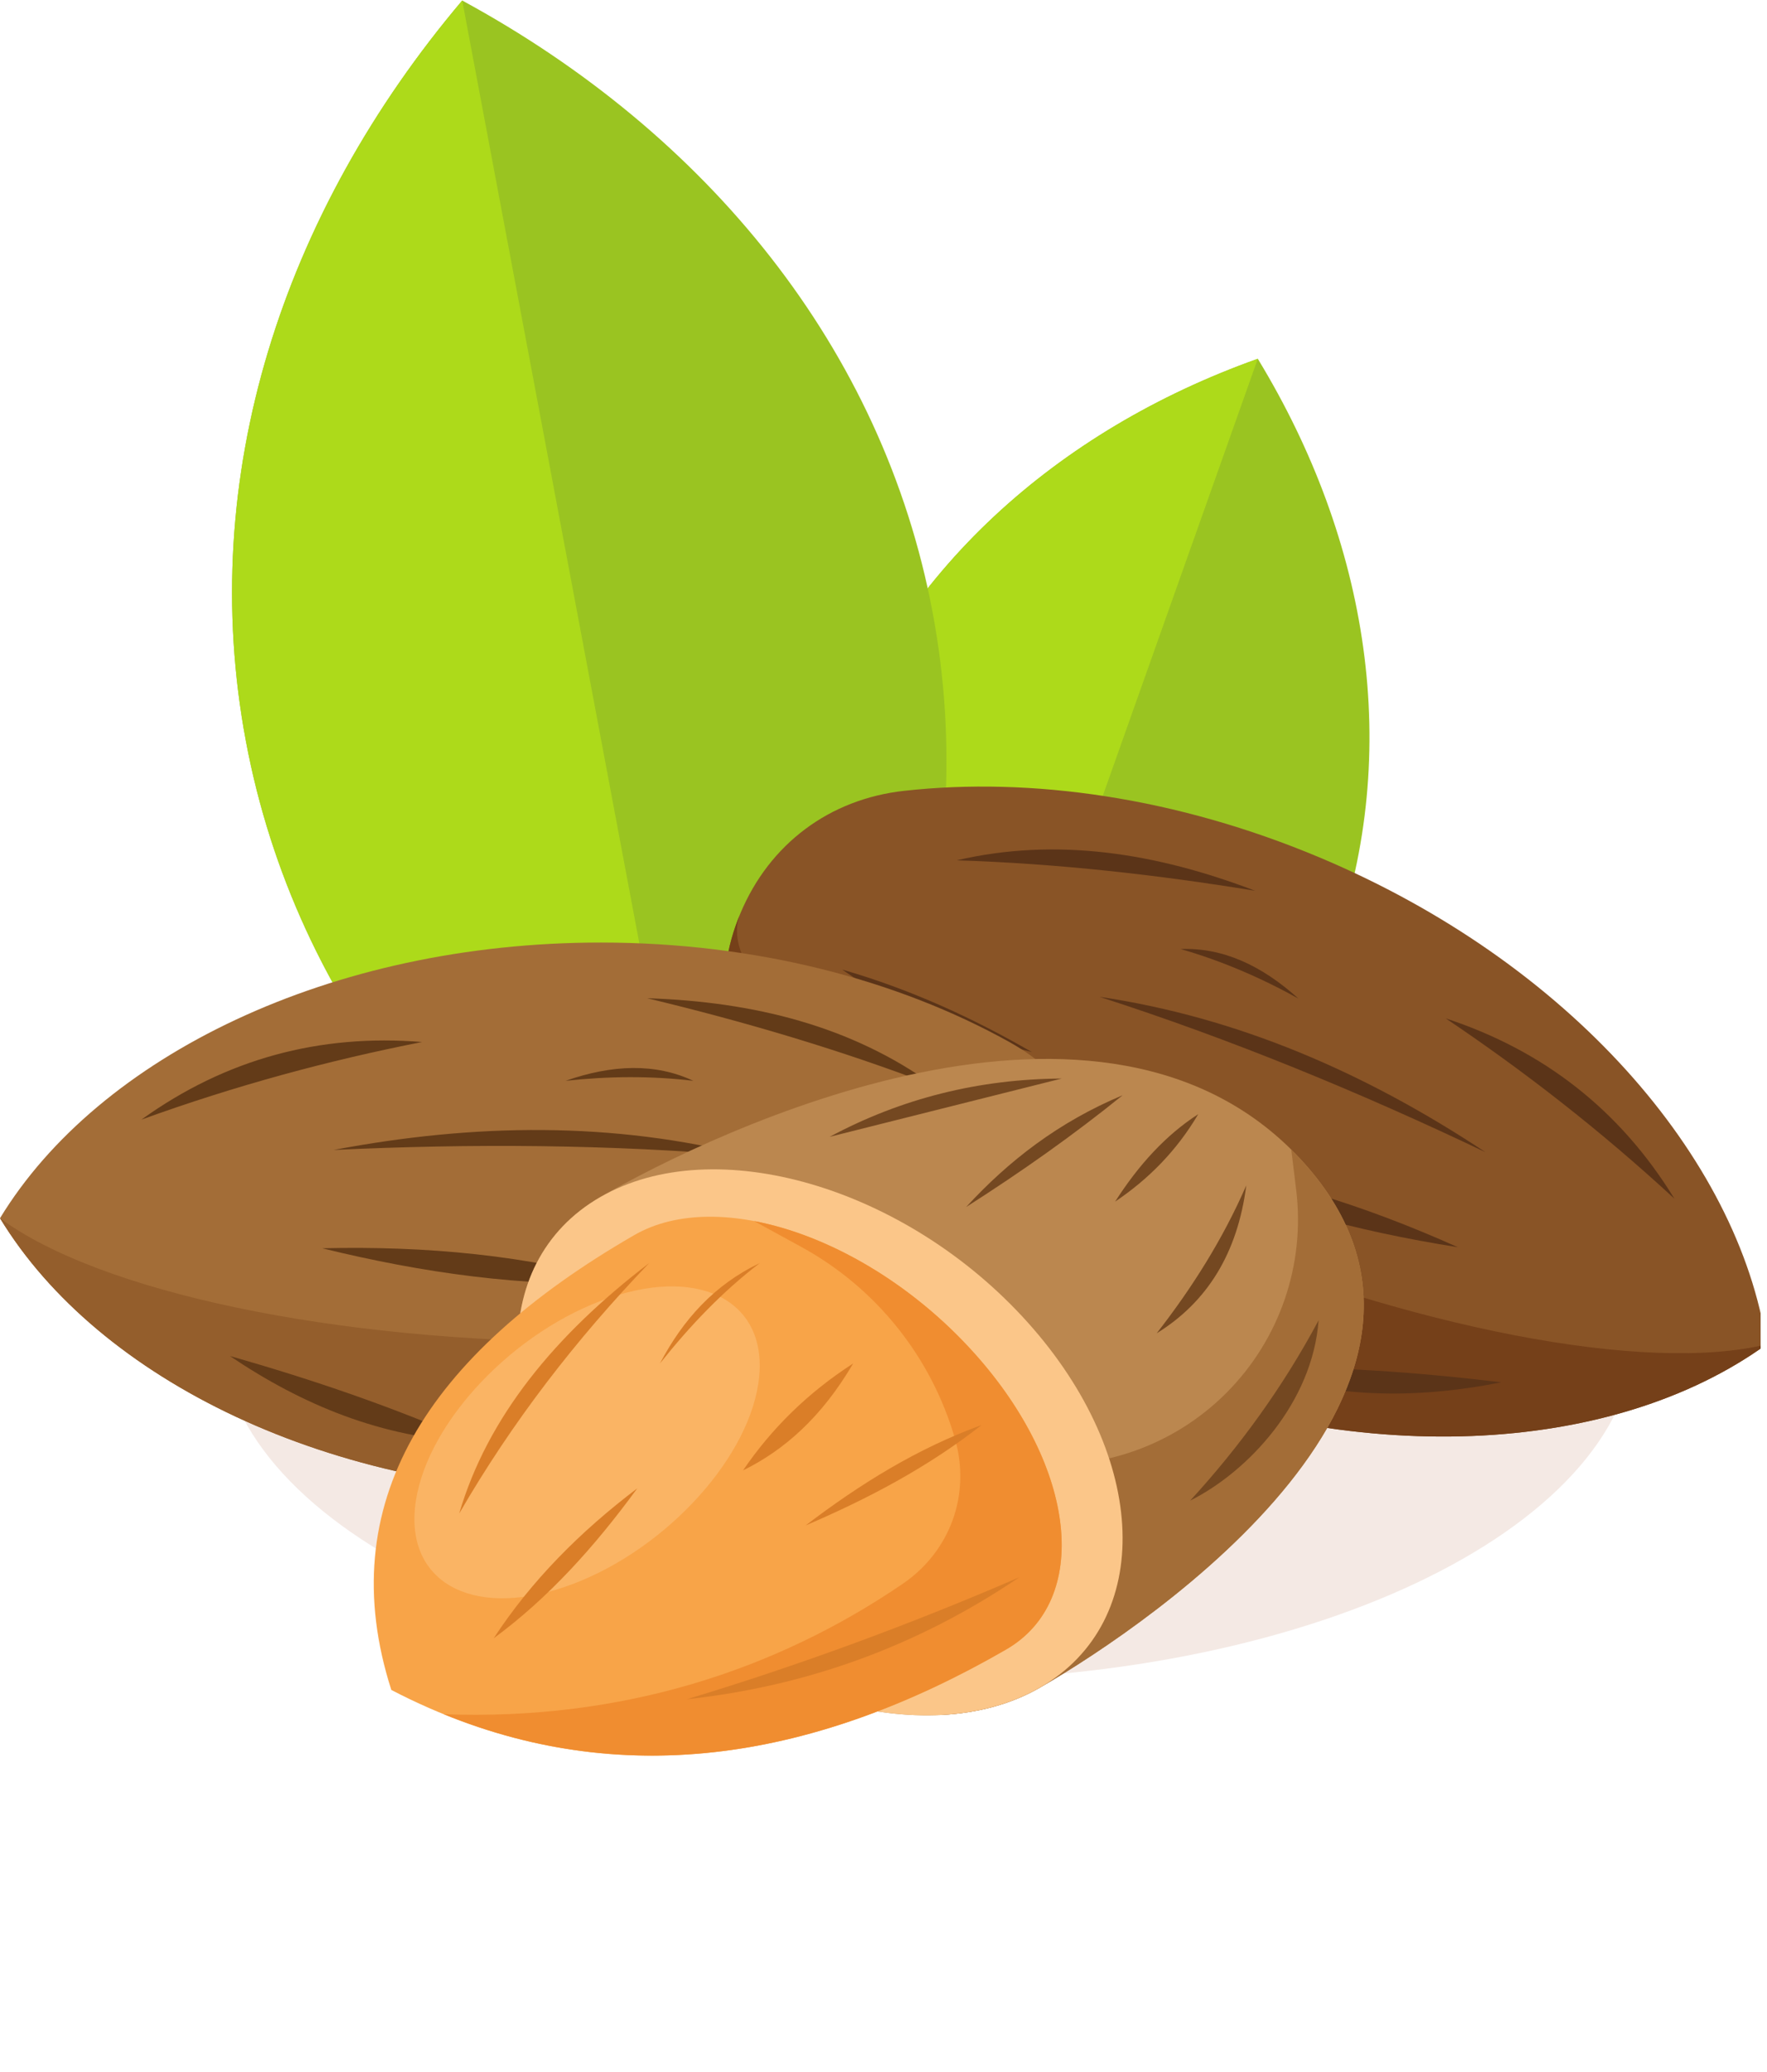<?xml version="1.0" encoding="UTF-8" standalone="no"?>
<svg
   xmlns:dc="http://purl.org/dc/elements/1.1/"
   xmlns:cc="http://creativecommons.org/ns#"
   xmlns:rdf="http://www.w3.org/1999/02/22-rdf-syntax-ns#"
   xmlns:svg="http://www.w3.org/2000/svg"
   xmlns="http://www.w3.org/2000/svg"
   xmlns:sodipodi="http://sodipodi.sourceforge.net/DTD/sodipodi-0.dtd"
   xmlns:inkscape="http://www.inkscape.org/namespaces/inkscape"
   version="1.1"
   id="svg2"
   xml:space="preserve"
   width="706.933"
   height="828.693"
   viewBox="0 0 706.933 828.693"
   sodipodi:docname="almonds-publicdomainvectors.org.svg"
   inkscape:version="1.0.1 (3bc2e813f5, 2020-09-07)"><defs
     id="defs6"><clipPath
       clipPathUnits="userSpaceOnUse"
       id="clipPath62"><rect
         style="fill-rule:evenodd;stroke-width:7.5"
         id="rect64"
         width="5351.979"
         height="5549.286"
         x="-67.824"
         y="-6301.522"
         transform="scale(1,-1)" /></clipPath></defs><sodipodi:namedview
     pagecolor="#ffffff"
     bordercolor="#666666"
     borderopacity="1"
     objecttolerance="10"
     gridtolerance="10"
     guidetolerance="10"
     inkscape:pageopacity="0"
     inkscape:pageshadow="2"
     inkscape:window-width="2231"
     inkscape:window-height="1206"
     id="namedview4"
     inkscape:document-rotation="0"
     showgrid="false"
     inkscape:zoom="1.2163727"
     inkscape:cx="370.05125"
     inkscape:cy="414.34668"
     inkscape:window-x="0"
     inkscape:window-y="463"
     inkscape:window-maximized="0"
     inkscape:current-layer="g10" /><g
     id="g10"
     inkscape:groupmode="layer"
     inkscape:label="ink_ext_XXXXXX"
     transform="matrix(1.333,0,0,-1.333,0,828.693)"><g
       id="g12"
       transform="scale(0.1)"
       clip-path="url(#clipPath62)"><path
         d="m 1635.32,90.519 c 0,6.77 -0.97,12.61 -2.99,17.422 -1.93,4.868 -4.68,8.579 -8.22,11.231 -3.51,2.578 -7.37,3.91 -11.66,3.91 -6.76,0 -12.47,-2.871 -17.13,-8.402 -4.67,-5.61 -6.99,-13.75 -6.99,-24.61 0,-10.219 2.32,-18.141 6.92,-23.762 4.64,-5.668 10.38,-8.547 17.2,-8.547 4.09,0 7.87,1.25 11.37,3.75 3.44,2.457 6.25,6.168 8.35,11.09 2.12,4.98 3.15,10.93 3.15,17.918 z m -48.13,37.333 v -3.082 c 4.61,5.929 9.4,10.332 14.37,13.082 4.99,2.796 10.66,4.23 16.96,4.23 7.53,0 14.5,-2.062 20.86,-6.16 6.34,-4.043 11.36,-9.961 15.06,-17.801 3.69,-7.859 5.52,-17.082 5.52,-27.812 0,-7.879 -1.03,-15.18 -3.17,-21.707 -2.12,-6.633 -5.05,-12.172 -8.78,-16.652 -3.72,-4.469 -8.13,-7.949 -13.18,-10.301 -5.08,-2.449 -10.53,-3.637 -16.31,-3.637 -7.06,0 -12.95,1.449 -17.72,4.399 -4.79,2.93 -9.31,7.23 -13.61,12.941 V 16.891 C 1587.19,5.602 1583.25,0 1575.41,0 c -4.63,0 -7.7,1.422 -9.16,4.34 -1.51,2.93 -2.26,7.16 -2.26,12.719 V 127.699 c 0,4.852 1,8.531 3.06,10.91 2.05,2.411 4.83,3.653 8.36,3.653 3.47,0 6.31,-1.242 8.5,-3.742 2.18,-2.508 3.28,-6.071 3.28,-10.668"
         style="fill:#9ac421;fill-opacity:1;fill-rule:nonzero;stroke:none"
         id="path14" /><path
         d="M 1743.51,52.492 V 55.75 c -2.98,-3.891 -6.04,-7.121 -9.31,-9.711 -3.24,-2.699 -6.77,-4.637 -10.59,-5.91 -3.86,-1.258 -8.24,-1.918 -13.15,-1.918 -5.92,0 -11.25,1.301 -15.95,3.828 -4.72,2.582 -8.36,6.109 -10.92,10.621 -3.1,5.449 -4.61,13.27 -4.61,23.418 v 50.813 c 0,5.097 1.11,8.961 3.34,11.461 2.22,2.546 5.14,3.847 8.8,3.847 3.73,0 6.72,-1.301 9,-3.89 2.27,-2.571 3.42,-6.411 3.42,-11.418 V 85.852 c 0,-5.922 0.48,-10.91 1.39,-14.93 1.01,-4.062 2.72,-7.231 5.25,-9.52 C 1712.63,59.129 1716,58 1720.25,58 c 4.18,0 8.08,1.301 11.7,3.859 3.69,2.539 6.36,5.859 8.03,9.992 1.4,3.66 2.07,11.609 2.07,23.867 v 31.172 c 0,5.007 1.13,8.847 3.42,11.418 2.26,2.589 5.22,3.89 8.88,3.89 3.67,0 6.6,-1.301 8.81,-3.847 2.21,-2.5 3.3,-6.364 3.3,-11.461 V 52.66 c 0,-4.891 -1.03,-8.57 -3.18,-10.969 -2.09,-2.473 -4.84,-3.66 -8.21,-3.66 -3.34,0 -6.11,1.289 -8.3,3.777 -2.18,2.57 -3.26,6.07 -3.26,10.684"
         style="fill:#9ac421;fill-opacity:1;fill-rule:nonzero;stroke:none"
         id="path16" /><path
         d="m 1814.73,89.5 c 0,-10.18 2.21,-18.012 6.66,-23.5 4.48,-5.449 10.34,-8.238 17.61,-8.238 6.2,0 11.49,2.828 15.99,8.418 4.48,5.621 6.69,13.59 6.69,24.051 0,6.84 -0.92,12.649 -2.77,17.488 -1.88,4.902 -4.54,8.691 -7.91,11.34 -3.48,2.632 -7.43,4.023 -12,4.023 -4.71,0 -8.82,-1.391 -12.5,-4.023 -3.68,-2.649 -6.53,-6.539 -8.65,-11.559 -2.09,-5 -3.12,-11 -3.12,-18 z m -1.18,76.172 v -39.16 c 4.57,5.058 9.3,8.847 14.1,11.558 4.8,2.649 10.75,4.012 17.83,4.012 8.14,0 15.28,-2.062 21.45,-6.07 6.13,-4.114 10.92,-9.922 14.3,-17.571 3.41,-7.679 5.08,-16.742 5.08,-27.261 0,-7.789 -0.93,-14.898 -2.8,-21.398 -1.91,-6.473 -4.64,-12.062 -8.23,-16.84 -3.63,-4.762 -7.99,-8.383 -13.11,-11.07 -5.14,-2.551 -10.79,-3.859 -16.95,-3.859 -3.78,0 -7.33,0.469 -10.68,1.41 -3.34,0.93 -6.18,2.137 -8.49,3.707 -2.36,1.492 -4.35,3.09 -6,4.691 -1.65,1.649 -3.8,4.078 -6.5,7.34 v -2.5 c 0,-4.871 -1.13,-8.5 -3.36,-10.969 -2.2,-2.473 -5.04,-3.68 -8.43,-3.68 -3.49,0 -6.24,1.207 -8.34,3.68 -2.06,2.551 -3.09,6.129 -3.09,10.969 V 164.57 c 0,5.149 1.01,9.078 3.03,11.731 2,2.679 4.78,4 8.4,4 3.75,0 6.68,-1.281 8.7,-3.832 2.06,-2.508 3.09,-6.09 3.09,-10.797"
         style="fill:#9ac421;fill-opacity:1;fill-rule:nonzero;stroke:none"
         id="path18" /><path
         d="M 1903.64,53.59 V 164.73 c 0,5.149 1.09,9.012 3.27,11.649 2.2,2.601 5.15,3.922 8.87,3.922 3.71,0 6.7,-1.289 9.01,-3.899 2.24,-2.582 3.39,-6.511 3.39,-11.672 V 53.59 c 0,-5.168 -1.17,-9.101 -3.46,-11.719 -2.3,-2.551 -5.29,-3.859 -8.94,-3.859 -3.6,0 -6.49,1.34 -8.76,4.027 -2.26,2.723 -3.38,6.531 -3.38,11.551"
         style="fill:#9ac421;fill-opacity:1;fill-rule:nonzero;stroke:none"
         id="path20" /><path
         d="M 1978.1,127.609 V 53.59 c 0,-5.16 -1.2,-9.031 -3.49,-11.668 -2.35,-2.57 -5.34,-3.91 -8.91,-3.91 -3.61,0 -6.53,1.34 -8.77,4.02 -2.24,2.73 -3.38,6.539 -3.38,11.559 v 73.301 c 0,5.007 1.14,8.847 3.38,11.418 2.24,2.589 5.16,3.89 8.77,3.89 3.57,0 6.56,-1.301 8.91,-3.89 2.29,-2.571 3.49,-6.098 3.49,-10.7 z m -12.16,26.52 c -3.4,0 -6.31,1.07 -8.79,3.332 -2.36,2.168 -3.6,5.309 -3.6,9.309 0,3.609 1.24,6.562 3.74,8.968 2.46,2.344 5.36,3.453 8.65,3.453 3.19,0 6.02,-1.043 8.48,-3.152 2.44,-2.117 3.68,-5.258 3.68,-9.269 0,-3.989 -1.22,-7.04 -3.6,-9.25 -2.4,-2.231 -5.24,-3.391 -8.56,-3.391"
         style="fill:#9ac421;fill-opacity:1;fill-rule:nonzero;stroke:none"
         id="path22" /><path
         d="m 2091.42,69.742 c 0,-3.191 -0.9,-6.613 -2.72,-10.23 -1.87,-3.633 -4.65,-7.082 -8.4,-10.363 -3.74,-3.277 -8.46,-5.93 -14.15,-7.898 -5.69,-2.051 -12.13,-3.039 -19.23,-3.039 -15.19,0 -27.02,4.621 -35.54,13.82 -8.52,9.27 -12.77,21.598 -12.77,37.129 0,10.5 1.94,19.82 5.82,27.86 3.9,8.05 9.57,14.332 16.92,18.718 7.35,4.442 16.19,6.633 26.42,6.633 6.38,0 12.23,-0.98 17.52,-2.891 5.32,-1.949 9.81,-4.48 13.47,-7.511 3.7,-3.059 6.5,-6.34 8.49,-9.797 1.97,-3.481 2.9,-6.723 2.9,-9.731 0,-3.031 -1.11,-5.601 -3.27,-7.761 -2.2,-2.149 -4.82,-3.219 -7.95,-3.219 -2.06,0 -3.75,0.609 -5.11,1.699 -1.32,1.051 -2.86,2.781 -4.53,5.27 -3.01,4.718 -6.14,8.312 -9.41,10.742 -3.27,2.348 -7.43,3.59 -12.42,3.59 -7.29,0 -13.14,-3 -17.58,-8.903 -4.43,-5.961 -6.63,-14.05 -6.63,-24.289 0,-4.801 0.58,-9.301 1.71,-13.32 1.14,-4.031 2.79,-7.441 4.92,-10.32 2.18,-2.848 4.76,-5 7.85,-6.461 3.05,-1.477 6.42,-2.227 10.04,-2.227 4.95,0 9.14,1.168 12.65,3.566 3.52,2.391 6.63,6.031 9.3,10.863 1.53,2.93 3.14,5.168 4.88,6.84 1.75,1.598 3.88,2.379 6.39,2.379 2.99,0 5.48,-1.16 7.48,-3.519 1.94,-2.43 2.95,-4.949 2.95,-7.629"
         style="fill:#9ac421;fill-opacity:1;fill-rule:nonzero;stroke:none"
         id="path24" /><path
         d="m 2131.87,90.231 c 0,-6.93 1.03,-12.82 3.09,-17.73 2.08,-4.891 4.87,-8.531 8.45,-10.988 3.64,-2.5 7.56,-3.75 11.78,-3.75 4.34,0 8.28,1.199 11.83,3.539 3.58,2.348 6.41,5.961 8.57,10.801 2.12,4.84 3.16,10.91 3.16,18.129 0,6.859 -1.04,12.71 -3.16,17.622 -2.16,4.957 -5.01,8.668 -8.65,11.32 -3.62,2.578 -7.59,3.91 -11.89,3.91 -4.48,0 -8.5,-1.391 -12.06,-4.023 -3.5,-2.649 -6.27,-6.489 -8.21,-11.477 -1.94,-5 -2.91,-10.703 -2.91,-17.352 z m 48.24,-37.57 v 2.5 c -3.28,-3.949 -6.55,-7.141 -9.77,-9.602 -3.18,-2.477 -6.67,-4.359 -10.42,-5.66 -3.72,-1.226 -7.84,-1.887 -12.27,-1.887 -5.85,0 -11.32,1.309 -16.31,3.859 -4.99,2.688 -9.33,6.34 -12.98,11.168 -3.65,4.793 -6.42,10.48 -8.34,17 -1.89,6.473 -2.82,13.52 -2.82,21.141 0,15.968 3.76,28.511 11.24,37.461 7.51,8.949 17.36,13.441 29.58,13.441 7.08,0 13.05,-1.301 17.89,-3.891 4.85,-2.492 9.59,-6.402 14.2,-11.679 v 37.84 c 0,5.269 1,9.218 3.03,11.91 2,2.699 4.83,4.039 8.56,4.039 3.72,0 6.56,-1.231 8.6,-3.68 2.01,-2.461 3.04,-6.141 3.04,-10.949 V 52.66 c 0,-4.891 -1.09,-8.57 -3.26,-10.969 -2.16,-2.473 -4.95,-3.68 -8.38,-3.68 -3.31,0 -6.12,1.25 -8.32,3.797 -2.18,2.5 -3.27,6.09 -3.27,10.852"
         style="fill:#9ac421;fill-opacity:1;fill-rule:nonzero;stroke:none"
         id="path26" /><path
         d="m 2295.24,90.051 c 0,10.398 -2.22,18.551 -6.63,24.359 -4.4,5.801 -10.34,8.75 -17.75,8.75 -4.82,0 -9.02,-1.32 -12.7,-3.91 -3.64,-2.621 -6.47,-6.441 -8.43,-11.531 -1.99,-5.008 -2.98,-10.899 -2.98,-17.668 0,-6.699 0.99,-12.551 2.93,-17.551 1.95,-4.988 4.73,-8.82 8.38,-11.508 3.59,-2.621 7.92,-3.934 12.8,-3.934 7.41,0 13.35,2.883 17.75,8.742 4.41,5.82 6.63,13.93 6.63,24.25 z m 24.63,0 c 0,-7.621 -1.14,-14.641 -3.41,-21.141 -2.28,-6.379 -5.57,-11.941 -9.87,-16.59 -4.34,-4.629 -9.5,-8.078 -15.5,-10.629 -5.99,-2.473 -12.78,-3.68 -20.23,-3.68 -7.43,0 -14.1,1.207 -20.05,3.758 -5.94,2.481 -11.08,6.051 -15.44,10.723 -4.33,4.688 -7.62,10.16 -9.91,16.496 -2.24,6.391 -3.34,13.371 -3.34,21.102 0,7.75 1.14,14.851 3.41,21.269 2.29,6.461 5.54,11.95 9.79,16.563 4.27,4.527 9.41,8.078 15.49,10.539 6.07,2.461 12.73,3.738 20.05,3.738 7.44,0 14.2,-1.277 20.23,-3.777 6.04,-2.512 11.23,-6.113 15.56,-10.723 4.32,-4.617 7.6,-10.16 9.82,-16.551 2.3,-6.359 3.4,-13.418 3.4,-21.097"
         style="fill:#9ac421;fill-opacity:1;fill-rule:nonzero;stroke:none"
         id="path28" /><path
         d="m 2423.57,111.191 c -1.83,-4.32 -2.72,-11.941 -2.72,-22.96 V 54.18 c 0,-5.359 -1.15,-9.418 -3.52,-12.141 -2.32,-2.688 -5.43,-4.027 -9.27,-4.027 -3.69,0 -6.69,1.34 -8.99,4.027 -2.31,2.723 -3.45,6.781 -3.45,12.141 v 40.852 c 0,6.43 -0.24,11.438 -0.66,15.051 -0.43,3.527 -1.56,6.477 -3.41,8.77 -1.83,2.289 -4.79,3.437 -8.79,3.437 -8.02,0 -13.29,-2.879 -15.88,-8.68 -2.55,-5.757 -3.79,-14.007 -3.79,-24.789 V 54.18 c 0,-5.348 -1.17,-9.391 -3.46,-12.051 -2.32,-2.777 -5.37,-4.117 -9.1,-4.117 -3.74,0 -6.81,1.34 -9.16,4.117 -2.39,2.66 -3.53,6.703 -3.53,12.012 v 73.351 c 0,4.817 1.03,8.508 3.13,10.977 2.16,2.492 4.95,3.793 8.44,3.793 3.36,0 6.17,-1.192 8.41,-3.532 2.25,-2.328 3.37,-5.558 3.37,-9.71 v -2.438 c 4.24,5.316 8.81,9.258 13.65,11.727 4.85,2.48 10.3,3.773 16.2,3.773 6.17,0 11.43,-1.301 15.88,-3.891 4.46,-2.55 8.09,-6.441 10.95,-11.609 4.15,5.207 8.6,9.156 13.33,11.668 4.76,2.539 9.98,3.832 15.72,3.832 6.76,0 12.52,-1.363 17.36,-4.152 4.88,-2.77 8.49,-6.68 10.9,-11.84 2.1,-4.621 3.13,-11.899 3.13,-21.879 V 54.18 c 0,-5.359 -1.15,-9.418 -3.47,-12.141 -2.38,-2.688 -5.44,-4.027 -9.28,-4.027 -3.72,0 -6.78,1.34 -9.11,4.117 -2.41,2.66 -3.6,6.703 -3.6,12.051 v 43.109 c 0,5.5 -0.22,9.902 -0.66,13.25 -0.45,3.34 -1.66,6.09 -3.66,8.363 -1.96,2.239 -4.98,3.387 -8.97,3.387 -3.23,0 -6.32,-1.027 -9.18,-2.98 -2.96,-2.028 -5.17,-4.727 -6.81,-8.118 v 0"
         style="fill:#9ac421;fill-opacity:1;fill-rule:nonzero;stroke:none"
         id="path30" /><path
         d="m 2562.61,89.57 c -3.62,-1.43 -8.85,-2.852 -15.72,-4.41 -6.86,-1.531 -11.63,-2.621 -14.27,-3.371 -2.64,-0.75 -5.15,-2.117 -7.54,-4.207 -2.42,-2.16 -3.61,-5.082 -3.61,-8.84 0,-3.902 1.41,-7.184 4.23,-9.883 2.83,-2.781 6.52,-4.109 11.08,-4.109 4.84,0 9.35,1.129 13.44,3.359 4.12,2.199 7.14,5.09 9.04,8.57 2.22,3.891 3.35,10.262 3.35,19.23 z m 1.6,-37.141 c -5.96,-4.809 -11.69,-8.43 -17.24,-10.781 -5.52,-2.449 -11.76,-3.637 -18.64,-3.637 -6.32,0 -11.83,1.309 -16.61,3.859 -4.78,2.617 -8.44,6.148 -11.03,10.621 -2.56,4.438 -3.87,9.227 -3.87,14.438 0,7.012 2.17,12.961 6.41,17.93 4.24,4.902 10.08,8.223 17.5,9.93 1.56,0.383 5.46,1.203 11.62,2.5 6.2,1.351 11.46,2.519 15.92,3.641 4.38,1.05 9.19,2.39 14.34,3.941 -0.33,6.809 -1.62,11.758 -3.91,14.957 -2.32,3.141 -7.14,4.692 -14.37,4.692 -6.25,0 -10.92,-0.872 -14.12,-2.711 -3.13,-1.77 -5.83,-4.528 -8.06,-8.2 -2.26,-3.609 -3.83,-6 -4.76,-7.168 -0.94,-1.171 -2.95,-1.691 -5.97,-1.691 -2.79,0 -5.16,0.891 -7.13,2.719 -2.04,1.871 -3.05,4.211 -3.05,7.113 0,4.5 1.54,8.91 4.59,13.117 3.06,4.27 7.82,7.77 14.3,10.551 6.47,2.77 14.54,4.121 24.2,4.121 10.78,0 19.27,-1.351 25.48,-4.019 6.17,-2.614 10.5,-6.782 13.05,-12.602 2.57,-5.711 3.85,-13.398 3.85,-22.871 0,-6 0,-11.16 -0.05,-15.309 -0.06,-4.219 -0.07,-8.891 -0.14,-14.02 0,-4.809 0.76,-9.859 2.3,-15.031 1.49,-5.211 2.26,-8.621 2.26,-10.09 0,-2.621 -1.22,-5.051 -3.56,-7.18 -2.31,-2.148 -5.02,-3.238 -8.01,-3.238 -2.54,0 -4.99,1.207 -7.49,3.68 -2.44,2.469 -5.05,6.078 -7.81,10.738"
         style="fill:#9ac421;fill-opacity:1;fill-rule:nonzero;stroke:none"
         id="path32" /><path
         d="M 2636.2,127.609 V 53.59 c 0,-5.16 -1.19,-9.031 -3.5,-11.668 -2.34,-2.57 -5.29,-3.91 -8.89,-3.91 -3.6,0 -6.56,1.34 -8.78,4.02 -2.26,2.73 -3.38,6.539 -3.38,11.559 v 73.301 c 0,5.007 1.12,8.847 3.38,11.418 2.22,2.589 5.18,3.89 8.78,3.89 3.6,0 6.55,-1.301 8.89,-3.89 2.31,-2.571 3.5,-6.098 3.5,-10.7 z m -12.14,26.52 c -3.4,0 -6.3,1.07 -8.75,3.332 -2.42,2.168 -3.66,5.309 -3.66,9.309 0,3.609 1.26,6.562 3.76,8.968 2.47,2.344 5.37,3.453 8.65,3.453 3.16,0 6.01,-1.043 8.48,-3.152 2.42,-2.117 3.66,-5.258 3.66,-9.269 0,-3.989 -1.2,-7.04 -3.59,-9.25 -2.41,-2.231 -5.26,-3.391 -8.55,-3.391"
         style="fill:#9ac421;fill-opacity:1;fill-rule:nonzero;stroke:none"
         id="path34" /><path
         d="m 2683.9,127.992 v -3.07 c 4.26,5.918 9.01,10.289 14.11,13.058 5.14,2.801 11.01,4.219 17.73,4.219 6.44,0 12.23,-1.48 17.37,-4.469 5.04,-2.91 8.88,-7.031 11.38,-12.421 1.61,-3.137 2.64,-6.559 3.15,-10.149 0.45,-3.629 0.73,-8.25 0.73,-13.898 V 53.59 c 0,-5.16 -1.17,-9.031 -3.39,-11.668 -2.26,-2.57 -5.19,-3.91 -8.76,-3.91 -3.64,0 -6.63,1.34 -8.84,4.027 -2.29,2.723 -3.46,6.531 -3.46,11.551 v 42.68 c 0,8.48 -1.09,14.921 -3.34,19.402 -2.31,4.48 -6.78,6.719 -13.5,6.719 -4.37,0 -8.36,-1.36 -11.96,-4.121 -3.6,-2.668 -6.22,-6.418 -7.9,-11.2 -1.2,-3.789 -1.83,-10.922 -1.83,-21.429 V 53.59 c 0,-5.168 -1.13,-9.101 -3.46,-11.719 -2.32,-2.551 -5.29,-3.859 -8.93,-3.859 -3.53,0 -6.46,1.34 -8.72,4.02 -2.32,2.73 -3.43,6.539 -3.43,11.559 v 74.019 c 0,4.911 1.01,8.52 3.07,10.942 2.01,2.41 4.85,3.648 8.36,3.648 2.14,0 4.12,-0.59 5.81,-1.617 1.8,-1.051 3.15,-2.691 4.2,-4.742 1.02,-2.199 1.61,-4.77 1.61,-7.848"
         style="fill:#9ac421;fill-opacity:1;fill-rule:nonzero;stroke:none"
         id="path36" /><path
         d="m 2787.76,126.219 19.84,-58.16 21.4,60.703 c 1.72,4.879 3.35,8.297 4.99,10.359 1.64,2.008 4.06,3.078 7.34,3.078 3.14,0 5.79,-1.129 8.02,-3.34 2.15,-2.187 3.27,-4.668 3.27,-7.609 0,-1.098 -0.23,-2.398 -0.61,-3.871 -0.36,-1.547 -0.82,-2.969 -1.35,-4.289 -0.51,-1.281 -1.04,-2.809 -1.74,-4.469 l -23.57,-61 c -0.66,-1.742 -1.53,-4 -2.56,-6.68 -1.08,-2.672 -2.25,-4.949 -3.52,-6.941 -1.31,-1.871 -2.88,-3.328 -4.75,-4.398 -1.91,-1.051 -4.22,-1.59 -6.92,-1.59 -3.47,0 -6.25,0.809 -8.32,2.457 -2.09,1.66 -3.63,3.461 -4.58,5.473 -0.99,1.938 -2.68,5.848 -5,11.68 l -23.4,60.328 c -0.55,1.5 -1.1,3.02 -1.7,4.492 -0.55,1.52 -0.99,3.008 -1.41,4.61 -0.36,1.59 -0.58,2.929 -0.58,4.019 0,1.782 0.51,3.512 1.55,5.219 1.02,1.742 2.44,3.18 4.23,4.242 1.82,1.078 3.72,1.668 5.85,1.668 4.05,0 6.87,-1.238 8.4,-3.73 1.54,-2.418 3.25,-6.5 5.12,-12.25"
         style="fill:#9ac421;fill-opacity:1;fill-rule:nonzero;stroke:none"
         id="path38" /><path
         d="m 2888.19,98.391 h 44.52 c -0.59,8.75 -2.84,15.308 -6.79,19.64 -3.95,4.309 -9.11,6.489 -15.53,6.489 -6.08,0 -11.12,-2.2 -15.03,-6.59 -3.94,-4.391 -6.28,-10.918 -7.17,-19.539 z m 48.05,-14.551 h -48.05 c 0.02,-5.871 1.19,-10.98 3.34,-15.469 2.23,-4.402 5.13,-7.731 8.74,-10 3.64,-2.293 7.66,-3.371 12.03,-3.371 2.92,0 5.63,0.352 8.04,1.039 2.43,0.769 4.79,1.891 7.09,3.402 2.24,1.527 4.33,3.16 6.26,4.957 1.9,1.723 4.45,4.082 7.45,7.09 1.29,1.203 3.09,1.711 5.4,1.711 2.55,0 4.58,-0.699 6.14,-2.16 1.57,-1.438 2.32,-3.449 2.32,-6.059 0,-2.328 -0.86,-5.059 -2.63,-8.172 -1.72,-3.066 -4.28,-6.047 -7.85,-8.93 -3.52,-2.82 -7.93,-5.168 -13.23,-7.09 -5.27,-1.848 -11.35,-2.777 -18.29,-2.777 -15.76,0 -28.03,4.699 -36.76,14.059 -8.73,9.43 -13.11,22.121 -13.11,38.16 0,7.68 1.11,14.64 3.24,21.102 2.16,6.488 5.29,12.039 9.42,16.66 4.15,4.668 9.22,8.238 15.29,10.668 6.08,2.469 12.77,3.711 20.18,3.711 9.52,0 17.76,-2.109 24.64,-6.359 6.86,-4.223 12.01,-9.621 15.41,-16.321 3.45,-6.711 5.14,-13.531 5.14,-20.511 0,-6.398 -1.71,-10.578 -5.3,-12.48 -3.57,-1.93 -8.49,-2.859 -14.91,-2.859"
         style="fill:#9ac421;fill-opacity:1;fill-rule:nonzero;stroke:none"
         id="path40" /><path
         d="m 3065.21,69.742 c 0,-3.191 -0.89,-6.613 -2.76,-10.23 -1.83,-3.633 -4.59,-7.082 -8.36,-10.363 -3.74,-3.277 -8.48,-5.93 -14.2,-7.898 -5.66,-2.051 -12.11,-3.039 -19.21,-3.039 -15.2,0 -27.04,4.621 -35.53,13.82 -8.49,9.27 -12.79,21.598 -12.79,37.129 0,10.5 1.95,19.82 5.87,27.86 3.9,8.05 9.5,14.332 16.9,18.718 7.34,4.442 16.19,6.633 26.45,6.633 6.34,0 12.16,-0.98 17.5,-2.891 5.29,-1.949 9.76,-4.48 13.5,-7.511 3.68,-3.059 6.48,-6.34 8.46,-9.797 1.91,-3.481 2.91,-6.723 2.91,-9.731 0,-3.031 -1.09,-5.601 -3.33,-7.761 -2.17,-2.149 -4.82,-3.219 -7.92,-3.219 -2.07,0 -3.74,0.609 -5.05,1.699 -1.4,1.051 -2.9,2.781 -4.61,5.27 -2.99,4.718 -6.1,8.312 -9.36,10.742 -3.28,2.348 -7.43,3.59 -12.5,3.59 -7.2,0 -13.08,-3 -17.5,-8.903 -4.47,-5.961 -6.65,-14.05 -6.65,-24.289 0,-4.801 0.59,-9.301 1.69,-13.32 1.15,-4.031 2.81,-7.441 4.96,-10.32 2.17,-2.848 4.79,-5 7.85,-6.461 3,-1.477 6.37,-2.227 10.05,-2.227 4.9,0 9.14,1.168 12.65,3.566 3.48,2.391 6.62,6.031 9.32,10.863 1.49,2.93 3.08,5.168 4.83,6.84 1.73,1.598 3.85,2.379 6.4,2.379 2.96,0 5.48,-1.16 7.41,-3.519 2.02,-2.43 3.02,-4.949 3.02,-7.629"
         style="fill:#9ac421;fill-opacity:1;fill-rule:nonzero;stroke:none"
         id="path42" /><path
         d="m 3088.01,140.02 h 2.71 v 15.402 c 0,4.098 0.1,7.359 0.32,9.707 0.21,2.34 0.75,4.32 1.76,6.031 0.94,1.731 2.32,3.18 4.14,4.289 1.77,1.071 3.77,1.602 6,1.602 3.11,0 5.94,-1.219 8.45,-3.629 1.64,-1.66 2.73,-3.633 3.19,-5.953 0.44,-2.34 0.66,-5.707 0.66,-10.008 V 140.02 h 9.03 c 3.46,0 6.11,-0.872 7.95,-2.598 1.86,-1.723 2.75,-3.891 2.75,-6.602 0,-3.441 -1.3,-5.898 -3.93,-7.23 -2.59,-1.348 -6.33,-2.07 -11.2,-2.07 h -4.6 V 74.34 c 0,-4.019 0.13,-7.078 0.39,-9.27 0.32,-2.18 1.07,-3.941 2.22,-5.25 1.14,-1.34 3.04,-2.059 5.69,-2.059 1.45,0 3.37,0.27 5.86,0.816 2.42,0.543 4.34,0.801 5.76,0.801 1.96,0 3.78,-0.859 5.33,-2.449 1.57,-1.711 2.39,-3.719 2.39,-6.168 0,-4.121 -2.11,-7.269 -6.46,-9.48 -4.36,-2.18 -10.55,-3.27 -18.62,-3.27 -7.68,0 -13.51,1.34 -17.47,4.027 -3.94,2.723 -6.57,6.391 -7.74,11.211 -1.27,4.75 -1.87,11.09 -1.87,19.051 V 121.52 h -3.29 c -3.46,0 -6.16,0.871 -8.04,2.66 -1.88,1.742 -2.79,3.949 -2.79,6.64 0,2.711 0.98,4.879 2.9,6.602 1.97,1.726 4.81,2.598 8.51,2.598"
         style="fill:#9ac421;fill-opacity:1;fill-rule:nonzero;stroke:none"
         id="path44" /><path
         d="m 3219.08,90.051 c 0,10.398 -2.21,18.551 -6.59,24.359 -4.44,5.801 -10.32,8.75 -17.78,8.75 -4.8,0 -9.02,-1.32 -12.67,-3.91 -3.68,-2.621 -6.49,-6.441 -8.46,-11.531 -1.97,-5.008 -2.96,-10.899 -2.96,-17.668 0,-6.699 0.99,-12.551 2.94,-17.551 1.93,-4.988 4.7,-8.82 8.32,-11.508 3.63,-2.621 7.89,-3.934 12.83,-3.934 7.46,0 13.34,2.883 17.78,8.742 4.38,5.82 6.59,13.93 6.59,24.25 z m 24.65,0 c 0,-7.621 -1.13,-14.641 -3.44,-21.141 -2.26,-6.379 -5.57,-11.941 -9.87,-16.59 -4.33,-4.629 -9.49,-8.078 -15.47,-10.629 -5.99,-2.473 -12.7,-3.68 -20.24,-3.68 -7.46,0 -14.14,1.207 -20.06,3.758 -5.94,2.481 -11.11,6.051 -15.41,10.723 -4.35,4.688 -7.66,10.16 -9.88,16.496 -2.24,6.391 -3.33,13.371 -3.33,21.102 0,7.75 1.09,14.851 3.33,21.269 2.35,6.461 5.56,11.95 9.82,16.563 4.28,4.527 9.43,8.078 15.47,10.539 6.1,2.461 12.77,3.738 20.06,3.738 7.46,0 14.17,-1.277 20.24,-3.777 6.07,-2.512 11.23,-6.113 15.55,-10.723 4.28,-4.617 7.63,-10.16 9.86,-16.551 2.24,-6.359 3.37,-13.418 3.37,-21.097"
         style="fill:#9ac421;fill-opacity:1;fill-rule:nonzero;stroke:none"
         id="path46" /><path
         d="M 3287.47,74.941 V 53.59 c 0,-5.168 -1.17,-9.101 -3.51,-11.719 -2.35,-2.551 -5.32,-3.859 -8.94,-3.859 -3.5,0 -6.44,1.34 -8.7,3.91 -2.28,2.637 -3.39,6.508 -3.39,11.668 v 71.308 c 0,11.551 3.96,17.301 11.94,17.301 4.04,0 7.01,-1.41 8.82,-4.07 1.78,-2.66 2.73,-6.668 2.98,-11.91 2.92,5.242 5.94,9.25 9.03,11.91 3.1,2.66 7.2,4.07 12.32,4.07 5.21,0 10.19,-1.41 15.08,-4.07 4.82,-2.66 7.28,-6.25 7.28,-10.688 0,-3.109 -1.07,-5.75 -3.13,-7.75 -2.04,-2.011 -4.29,-3.062 -6.7,-3.062 -0.9,0 -3.08,0.601 -6.53,1.781 -3.45,1.141 -6.5,1.742 -9.15,1.742 -3.57,0 -6.5,-0.98 -8.76,-2.992 -2.28,-1.988 -4.06,-4.871 -5.32,-8.738 -1.26,-3.942 -2.17,-8.524 -2.61,-13.91 -0.47,-5.301 -0.71,-11.801 -0.71,-19.57"
         style="fill:#9ac421;fill-opacity:1;fill-rule:nonzero;stroke:none"
         id="path48" /><path
         d="m 3418.24,71.461 c 0,-7.062 -1.65,-13.09 -4.99,-18.141 -3.31,-5.051 -8.16,-8.832 -14.61,-11.461 -6.46,-2.539 -14.28,-3.848 -23.57,-3.848 -8.74,0 -16.34,1.41 -22.65,4.231 -6.29,2.816 -10.96,6.297 -13.92,10.527 -3.02,4.199 -4.57,8.441 -4.57,12.68 0,2.812 1,5.242 2.95,7.242 1.91,2.019 4.35,3 7.25,3 2.59,0 4.59,-0.66 5.96,-1.961 1.4,-1.371 2.66,-3.191 3.96,-5.551 2.52,-4.609 5.51,-8 9.08,-10.25 3.43,-2.289 8.25,-3.398 14.34,-3.398 4.89,0 8.94,1.141 12.08,3.461 3.13,2.238 4.76,4.879 4.76,7.809 0,4.519 -1.66,7.828 -4.9,9.848 -3.32,2.113 -8.66,4.082 -16.18,5.941 -8.44,2.231 -15.33,4.512 -20.63,6.91 -5.32,2.398 -9.62,5.602 -12.77,9.551 -3.16,3.898 -4.78,8.789 -4.78,14.551 0,5.128 1.47,9.988 4.41,14.507 2.93,4.61 7.32,8.243 13.03,10.961 5.71,2.719 12.63,4.129 20.74,4.129 6.35,0 12.06,-0.738 17.15,-2.09 5.05,-1.379 9.33,-3.23 12.66,-5.527 3.4,-2.32 6,-4.883 7.75,-7.691 1.8,-2.86 2.68,-5.602 2.68,-8.27 0,-2.949 -0.94,-5.301 -2.85,-7.262 -1.9,-1.8 -4.61,-2.781 -8.04,-2.781 -2.54,0 -4.67,0.762 -6.46,2.301 -1.74,1.461 -3.8,3.703 -6.06,6.68 -1.86,2.523 -4.03,4.543 -6.58,6.031 -2.53,1.48 -5.95,2.242 -10.25,2.242 -4.44,0 -8.15,-0.961 -11.04,-2.961 -2.96,-1.961 -4.45,-4.43 -4.45,-7.371 0,-2.691 1.1,-4.891 3.23,-6.629 2.19,-1.723 5.07,-3.141 8.75,-4.281 3.67,-1.129 8.71,-2.52 15.12,-4.141 7.61,-1.91 13.84,-4.238 18.68,-6.937 4.82,-2.672 8.47,-5.832 10.95,-9.523 2.52,-3.699 3.77,-7.859 3.77,-12.527"
         style="fill:#9ac421;fill-opacity:1;fill-rule:nonzero;stroke:none"
         id="path50" /><path
         d="m 3446.1,38.012 c -3.7,0 -6.91,1.207 -9.58,3.758 -2.75,2.481 -4.07,6 -4.07,10.48 0,3.789 1.26,7.09 3.81,9.859 2.59,2.73 5.8,4.07 9.57,4.07 3.75,0 6.99,-1.34 9.6,-4.051 2.7,-2.688 4.06,-6.051 4.06,-9.879 0,-4.461 -1.36,-7.941 -4.06,-10.441 -2.61,-2.547 -5.71,-3.797 -9.33,-3.797"
         style="fill:#9ac421;fill-opacity:1;fill-rule:nonzero;stroke:none"
         id="path52" /><path
         d="m 3554.68,90.051 c 0,10.398 -2.22,18.551 -6.62,24.359 -4.41,5.801 -10.31,8.75 -17.74,8.75 -4.8,0 -8.98,-1.32 -12.66,-3.91 -3.68,-2.621 -6.48,-6.441 -8.44,-11.531 -1.95,-5.008 -2.97,-10.899 -2.97,-17.668 0,-6.699 0.95,-12.551 2.88,-17.551 2.01,-4.988 4.78,-8.82 8.42,-11.508 3.59,-2.621 7.87,-3.934 12.77,-3.934 7.43,0 13.33,2.883 17.74,8.742 4.4,5.82 6.62,13.93 6.62,24.25 z m 24.68,0 c 0,-7.621 -1.13,-14.641 -3.45,-21.141 -2.29,-6.379 -5.57,-11.941 -9.88,-16.59 -4.34,-4.629 -9.44,-8.078 -15.47,-10.629 -5.98,-2.473 -12.72,-3.68 -20.24,-3.68 -7.43,0 -14.12,1.207 -20.06,3.758 -5.92,2.481 -11.03,6.051 -15.37,10.723 -4.4,4.688 -7.68,10.16 -9.97,16.496 -2.2,6.391 -3.33,13.371 -3.33,21.102 0,7.75 1.13,14.851 3.42,21.269 2.32,6.461 5.54,11.95 9.78,16.563 4.25,4.527 9.42,8.078 15.47,10.539 6.08,2.461 12.72,3.738 20.06,3.738 7.43,0 14.17,-1.277 20.24,-3.777 6.08,-2.512 11.25,-6.113 15.57,-10.723 4.3,-4.617 7.57,-10.16 9.85,-16.551 2.25,-6.359 3.38,-13.418 3.38,-21.097"
         style="fill:#9ac421;fill-opacity:1;fill-rule:nonzero;stroke:none"
         id="path54" /><path
         d="M 3623.08,74.941 V 53.59 c 0,-5.168 -1.18,-9.101 -3.5,-11.719 -2.33,-2.551 -5.31,-3.859 -8.88,-3.859 -3.61,0 -6.46,1.34 -8.78,3.91 -2.27,2.637 -3.4,6.508 -3.4,11.668 v 71.308 c 0,11.551 4.04,17.301 11.98,17.301 4.08,0 6.99,-1.41 8.79,-4.07 1.76,-2.66 2.82,-6.668 3.01,-11.91 2.91,5.242 5.9,9.25 9,11.91 3.08,2.66 7.23,4.07 12.33,4.07 5.23,0 10.25,-1.41 15.04,-4.07 4.87,-2.66 7.32,-6.25 7.32,-10.688 0,-3.109 -1.05,-5.75 -3.09,-7.75 -2.11,-2.011 -4.3,-3.062 -6.75,-3.062 -0.87,0 -3.02,0.601 -6.49,1.781 -3.44,1.141 -6.49,1.742 -9.15,1.742 -3.58,0 -6.49,-0.98 -8.83,-2.992 -2.24,-1.988 -4.02,-4.871 -5.28,-8.738 -1.24,-3.942 -2.14,-8.524 -2.6,-13.91 -0.47,-5.301 -0.72,-11.801 -0.72,-19.57"
         style="fill:#9ac421;fill-opacity:1;fill-rule:nonzero;stroke:none"
         id="path56" /><path
         d="m 3693.96,90.91 c 0,-10.34 2.17,-18.199 6.55,-23.57 4.31,-5.281 9.97,-7.961 16.8,-7.961 4.07,0 7.96,1.18 11.58,3.461 3.63,2.301 6.59,5.719 8.88,10.301 2.29,4.621 3.41,10.211 3.41,16.738 0,10.453 -2.22,18.601 -6.63,24.41 -4.38,5.863 -10.2,8.793 -17.37,8.793 -6.98,0 -12.64,-2.871 -16.84,-8.402 -4.27,-5.59 -6.38,-13.481 -6.38,-23.77 z m 71.17,32.52 V 48.961 c 0,-8.52 -0.93,-15.832 -2.64,-21.93 -1.74,-6.191 -4.53,-11.23 -8.36,-15.23 -3.83,-4.031 -8.88,-6.973 -15.05,-8.93 C 3732.87,1 3725.14,0 3715.94,0 c -8.51,0 -16.07,1.191 -22.7,3.648 -6.66,2.551 -11.78,5.691 -15.37,9.613 -3.61,3.887 -5.42,7.918 -5.42,12.09 0,3.117 1.01,5.668 3.1,7.617 2.01,2.012 4.47,2.992 7.34,2.992 3.62,0 6.73,-1.66 9.47,-4.969 1.32,-1.73 2.7,-3.41 4.09,-5.121 1.38,-1.762 2.94,-3.231 4.66,-4.41 1.7,-1.262 3.79,-2.172 6.19,-2.781 2.35,-0.578 5.13,-0.879 8.27,-0.879 6.31,0 11.3,0.941 14.77,2.789 3.53,1.82 5.98,4.391 7.42,7.711 1.36,3.309 2.24,6.84 2.39,10.66 0.29,3.828 0.45,9.871 0.61,18.281 -3.77,-5.481 -8.19,-9.691 -13.09,-12.562 -4.94,-2.871 -10.85,-4.289 -17.64,-4.289 -8.27,0 -15.47,2.141 -21.56,6.559 -6.18,4.383 -10.91,10.492 -14.21,18.41 -3.25,7.84 -4.94,16.949 -4.94,27.293 0,7.739 0.98,14.676 3.04,20.887 1.97,6.152 4.82,11.383 8.58,15.641 3.68,4.269 8.02,7.48 12.85,9.66 4.89,2.121 10.16,3.242 16.02,3.242 6.93,0 12.97,-1.434 18.05,-4.23 5.15,-2.75 9.85,-7.153 14.21,-13.082 v 3.441 c 0,4.48 1.09,7.867 3.15,10.391 2.1,2.418 4.82,3.66 8.09,3.66 4.77,0 7.91,-1.614 9.49,-4.84 1.53,-3.231 2.33,-7.922 2.33,-13.992"
         style="fill:#9ac421;fill-opacity:1;fill-rule:nonzero;stroke:none"
         id="path58" /><path
         d="m 2701.01,372.922 h 36.43 c -2.59,-19.652 -10.61,-34.973 -24,-46 -12.4,-10.781 -27.4,-16.113 -44.91,-16.113 -23.78,0 -42.75,8.339 -56.92,25.023 -13.44,15.848 -20.15,36.328 -20.15,61.359 0,25.618 6.67,46.11 19.96,61.629 13.26,15.45 32.06,23.219 56.3,23.219 18.05,0 33.32,-4.879 45.72,-14.578 13.14,-10.461 21.15,-25.172 24,-44.031 h -36.43 c -3.13,16.429 -13.18,24.64 -30.27,24.64 -28.13,0 -42.24,-16.668 -42.24,-50.031 0,-15.641 3.63,-28.398 10.87,-38.359 7.25,-9.969 17.44,-14.961 30.62,-14.961 19.62,0 29.97,9.402 31.02,28.203 z m -143.35,22.969 c 0,-32.59 10.34,-60.18 30.98,-82.641 20.66,-22.488 45.94,-33.738 75.95,-33.738 29.89,0 55.2,11.25 75.84,33.738 20.68,22.461 30.97,50.051 30.97,82.641 0,32.578 -10.29,60.148 -30.97,82.64 -20.64,22.489 -45.95,33.75 -75.84,33.75 -30.01,0 -55.29,-11.261 -75.95,-33.75 -20.64,-22.492 -30.98,-50.062 -30.98,-82.64 z m -36.99,0 c 0,41.468 14.02,76.859 42.13,106.289 28.12,29.332 62.05,44.011 101.79,44.011 39.68,0 73.56,-14.679 101.71,-44.011 28.11,-29.43 42.19,-64.821 42.19,-106.289 0,-41.5 -14.08,-76.942 -42.19,-106.282 -28.15,-29.379 -62.03,-44.078 -101.71,-44.078 -39.74,0 -73.67,14.699 -101.79,44.078 -28.11,29.34 -42.13,64.782 -42.13,106.282"
         style="fill:#9ac421;fill-opacity:1;fill-rule:nonzero;stroke:none"
         id="path60" /><path
         d="m 2578.9,301.621 20.98,-17.801 154.36,198.192 -20.99,17.777 -154.35,-198.168"
         style="fill:#9ac421;fill-opacity:1;fill-rule:nonzero;stroke:none"
         id="path62" /><path
         d="m 2785.49,1175.53 c 1169.64,0 2123.61,471.45 2123.61,1049.5 0,578.03 -953.97,1049.48 -2123.61,1049.48 -1169.65,0 -2123.619,-471.45 -2123.619,-1049.48 0,-578.05 953.969,-1049.5 2123.619,-1049.5"
         style="fill:#f4e9e4;fill-opacity:1;fill-rule:evenodd;stroke:none"
         id="path64" /><path
         d="M 3775.03,5140.12 C 3172.2,4925.34 2695.19,4500.32 2488.22,3916.94 2281.24,3333.55 2383.74,2702.93 2716.41,2156.25 c 602.82,214.79 1079.84,639.79 1286.82,1223.19 206.98,583.38 104.48,1213.99 -228.2,1760.68"
         style="fill:#9ac421;fill-opacity:1;fill-rule:evenodd;stroke:none"
         id="path66" /><path
         d="M 3775.03,5140.12 C 3172.2,4925.34 2695.19,4500.32 2488.22,3916.94 c -207,-583.39 -104.48,-1214.01 228.19,-1760.69 l 1058.62,2983.87"
         style="fill:#adda1a;fill-opacity:1;fill-rule:evenodd;stroke:none"
         id="path68" /><path
         d="M 1387.27,6215.21 C 848.293,5577.74 589.031,4785.71 738.137,3992.11 887.242,3198.54 1416.3,2554.61 2149.89,2156.25 c 538.98,637.46 798.24,1429.5 649.13,2223.08 -149.1,793.59 -678.16,1437.51 -1411.75,1835.88"
         style="fill:#9ac421;fill-opacity:1;fill-rule:evenodd;stroke:none"
         id="path70" /><path
         d="M 1387.27,6215.21 C 848.293,5577.74 589.031,4785.71 738.137,3992.11 887.242,3198.54 1416.3,2554.61 2149.89,2156.25 l -762.62,4058.96"
         style="fill:#adda1a;fill-opacity:1;fill-rule:evenodd;stroke:none"
         id="path72" /><path
         d="m 3960.28,3643.77 c -428.4,180.04 -865.22,242.21 -1246.89,199.87 -223.96,-24.86 -403.6,-159.12 -490.91,-366.86 -87.3,-207.72 -57.48,-430.01 81.51,-607.39 236.83,-302.25 586.94,-570.78 1015.34,-750.83 748.09,-314.36 1521.91,-269.36 1982.71,64.08 -84.3,562.5 -593.67,1146.75 -1341.76,1461.13"
         style="fill:#895426;fill-opacity:1;fill-rule:evenodd;stroke:none"
         id="path74" /><path
         d="m 2222.48,3476.78 c -87.3,-207.74 -57.48,-430.01 81.51,-607.39 236.83,-302.25 586.94,-570.78 1015.34,-750.83 748.09,-314.36 1521.91,-269.36 1982.71,64.08 v 0 c -357.22,-86.92 -1058.25,41.22 -1806.35,355.6 -428.4,180.03 -802.38,391.79 -1079.05,599.21 -162.37,121.74 -233.42,245.91 -194.16,339.33"
         style="fill:#754019;fill-opacity:1;fill-rule:evenodd;stroke:none"
         id="path76" /><path
         d="m 3896.82,3220.38 c -114.03,63.17 -231.55,113.58 -353.33,148.47 126.35,5.09 243.35,-49.3 353.33,-148.47 z M 3017.86,2553.9 c -228.65,80.87 -427.22,212.83 -579.4,423.45 193.14,-141.16 386.28,-282.31 579.4,-423.45 z m 1357.66,-79.8 c -285.03,127.94 -576.59,219.73 -878.25,255.88 277.07,-129.74 572.51,-207.39 878.25,-255.88 z m -641.56,-361.15 c 256.87,-94.12 514.14,-95.32 771.67,-44.27 -254.17,30.86 -510.77,48.99 -771.67,44.27 z m 1291.39,506.86 c -221.51,204.54 -450.92,382.82 -686.38,541.06 292.69,-96.06 523.04,-274.35 686.38,-541.06 z m -567.01,139.51 c -359.33,238.07 -741.86,404.44 -1158.24,466.16 401.18,-129.24 785.12,-288.34 1158.24,-466.16 z m -1930.63,547.91 c 165.2,-116.23 358.08,-194.23 569.01,-247.36 -176.48,101.93 -363.59,188.16 -569.01,247.36 z m 343.58,327.87 c 298.85,69.59 597.44,22.68 895.91,-91.41 -296.16,48.38 -594.39,81.93 -895.91,91.41 v 0"
         style="fill:#5b3418;fill-opacity:1;fill-rule:evenodd;stroke:none"
         id="path78" /><path
         d="m 1803.06,3388.4 c 464.68,0 891.5,-111.92 1226.94,-298.84 196.85,-109.67 310.45,-303.04 310.45,-528.37 0,-225.33 -113.62,-418.72 -310.45,-528.39 -335.44,-186.9 -762.26,-298.83 -1226.94,-298.83 -811.466,0 -1507.412,341.28 -1803.06,827.22 295.648,485.92 991.594,827.21 1803.06,827.21"
         style="fill:#a36d37;fill-opacity:1;fill-rule:evenodd;stroke:none"
         id="path80" /><path
         d="m 3340.45,2561.17 c 0,-225.31 -113.62,-418.7 -310.45,-528.37 -335.44,-186.9 -762.26,-298.83 -1226.94,-298.83 -811.466,0 -1507.4,341.28 -1803.06,827.2 H 0.012 C 295.66,2342.68 991.594,2189.2 1803.06,2189.2 c 464.68,0 891.5,50.33 1226.94,134.37 196.83,49.32 310.44,136.28 310.45,237.6"
         style="fill:#945e2c;fill-opacity:1;fill-rule:evenodd;stroke:none"
         id="path82" /><path
         d="m 1697.52,2973.47 c 139.83,48.81 268.75,53.64 383.28,0 -125.81,15.02 -253.68,14.07 -383.28,0 z m 552.12,-954.96 c 242.14,-14.04 476.31,30.7 698.19,165.92 -232.72,-55.3 -465.45,-110.62 -698.19,-165.92 z M 967.09,2470.94 c 300.65,-73.76 603.1,-116.6 908.79,-104.35 -292.09,83.53 -596.46,111.86 -908.79,104.35 z m 451.55,-581.52 c -273.28,12.76 -510.937,111.32 -728.55,258.17 246.277,-70.04 489.86,-152.73 728.55,-258.17 z m -994.171,967.61 c 253.91,182.59 535.351,257.72 842.381,232.87 -278.37,-54.65 -558.952,-130.16 -842.381,-232.87 z m 576.771,-91.07 c 423.49,80.26 840.61,85.46 1248.4,-18.96 -419.95,36.26 -835.54,38.35 -1248.4,18.96 z m 1992.13,-242.84 c -197.33,-43.15 -405.39,-40.35 -620.41,-7.59 202.19,25.59 408.09,32.59 620.41,7.59 z m -189.73,435.37 c -248.54,179.94 -541.99,252.36 -861.36,262.82 291.78,-70.13 579.71,-154.75 861.36,-262.82 v 0"
         style="fill:#633b18;fill-opacity:1;fill-rule:evenodd;stroke:none"
         id="path84" /><path
         d="m 3913.65,2727.03 c 593.83,-661.82 -447.85,-1375.52 -792,-1574.23 -344.17,-198.71 -918.73,-30.36 -1283.37,376.01 -364.6,406.36 -381.2,896.85 -37.04,1095.56 344.16,198.69 1518.6,764.45 2112.41,102.66"
         style="fill:#bb874f;fill-opacity:1;fill-rule:evenodd;stroke:none"
         id="path86" /><path
         d="m 3913.65,2727.03 c 593.83,-661.82 -447.85,-1375.52 -792,-1574.23 -86.48,-49.93 -187.5,-76.65 -296.08,-82.29 l -101.04,47.57 346.19,708.22 c 224.64,-27.41 449.42,50.07 609.44,210.11 160.02,160.02 237.51,384.79 210.11,609.43 l -14.75,120.96 c 12.92,-12.79 25.7,-25.92 38.13,-39.77"
         style="fill:#a36d37;fill-opacity:1;fill-rule:evenodd;stroke:none"
         id="path88" /><path
         d="m 3084.6,2248.36 c 364.61,-406.36 381.2,-896.85 37.05,-1095.56 -344.17,-198.71 -918.73,-30.36 -1283.37,376.01 -364.6,406.36 -381.2,896.85 -37.04,1095.56 344.16,198.69 918.74,30.35 1283.36,-376.01"
         style="fill:#fbc689;fill-opacity:1;fill-rule:evenodd;stroke:none"
         id="path90" /><path
         d="m 2924.44,2155.9 c 308.15,-343.41 350.65,-741.49 94.94,-889.14 -623.14,-359.772 -1242.16,-434.451 -1844.89,-121.2 -178.955,557.91 105.86,1005.05 729.01,1364.83 255.72,147.65 712.81,-11.06 1020.94,-354.49"
         style="fill:#f8a448;fill-opacity:1;fill-rule:evenodd;stroke:none"
         id="path92" /><path
         d="m 2924.44,2155.9 c 308.15,-343.41 350.65,-741.49 94.94,-889.14 -568.98,-328.498 -1134.49,-419.24 -1687.32,-194.1 534.02,-19.7 996.88,131.98 1377.13,391.31 143.4,97.81 205.07,269.14 156.85,435.89 -69.89,241.75 -233.47,450.59 -461.04,575.14 l -141.83,77.61 c 222.03,-41.96 470.27,-183.84 661.27,-396.71"
         style="fill:#f08d30;fill-opacity:1;fill-rule:evenodd;stroke:none"
         id="path94" /><path
         d="m 1828.93,2322.38 c 283.75,96.78 483.82,-18.95 446.85,-258.54 -36.97,-239.58 -296.96,-512.26 -580.73,-609.05 -283.74,-96.8 -483.8,18.95 -446.83,258.53 36.98,239.59 296.97,512.26 580.71,609.06"
         style="fill:#fab464;fill-opacity:1;fill-rule:evenodd;stroke:none"
         id="path96" /><path
         d="m 1481.8,1300.71 c 162.49,119.25 302.88,274.45 430.84,449.85 -169.92,-128.71 -317.09,-275.77 -430.84,-449.85 z m -103.66,374.14 c 84.8,288.84 286.64,535.07 570.11,751.53 -219.16,-228.14 -411.4,-476.94 -570.11,-751.53 z m 602.5,450.29 c 68.83,131.43 163.78,236.74 299.55,301.24 -111.55,-85.2 -209.6,-187.97 -299.55,-301.24 z m 965.33,-184.64 c -160.17,-125.99 -339.74,-220.66 -528,-301.28 162.73,124.14 335.04,231.13 528,301.28 z m 113.39,-456.77 c -306.31,-207.41 -639.6,-327.06 -997.72,-366.03 332.57,100.56 665.14,222.29 997.72,366.03 z m -829.24,320.7 c 124.12,60.94 236.51,160.43 330.37,320.71 -135.39,-87.13 -244.65,-194.72 -330.37,-320.71 v 0"
         style="fill:#da7e28;fill-opacity:1;fill-rule:evenodd;stroke:none"
         id="path98" /><path
         d="m 3957.51,2254.69 c -18.3,-246.77 -210.62,-453.33 -385.49,-540.97 148.23,161.62 278.26,340.48 385.49,540.97 z m -217.04,404.92 c -69.93,-160.66 -162.23,-306.88 -268.89,-443.79 151.47,93.57 242.7,240.07 268.89,443.79 z m -144.16,213.8 c -64.99,-110.18 -149.88,-195.44 -249.43,-262.38 69.87,109.28 151.49,199.23 249.43,262.38 z m -227.02,56.7 c -191.7,-80.07 -342.51,-196.94 -469.45,-335.29 164.62,105.01 322.11,215.92 469.45,335.29 z m -879.21,-124.73 c 216.35,116 448.76,173.37 696.41,174.92 -232.13,-58.31 -464.28,-116.62 -696.41,-174.92 v 0"
         style="fill:#744821;fill-opacity:1;fill-rule:evenodd;stroke:none"
         id="path100" /></g></g></svg>
